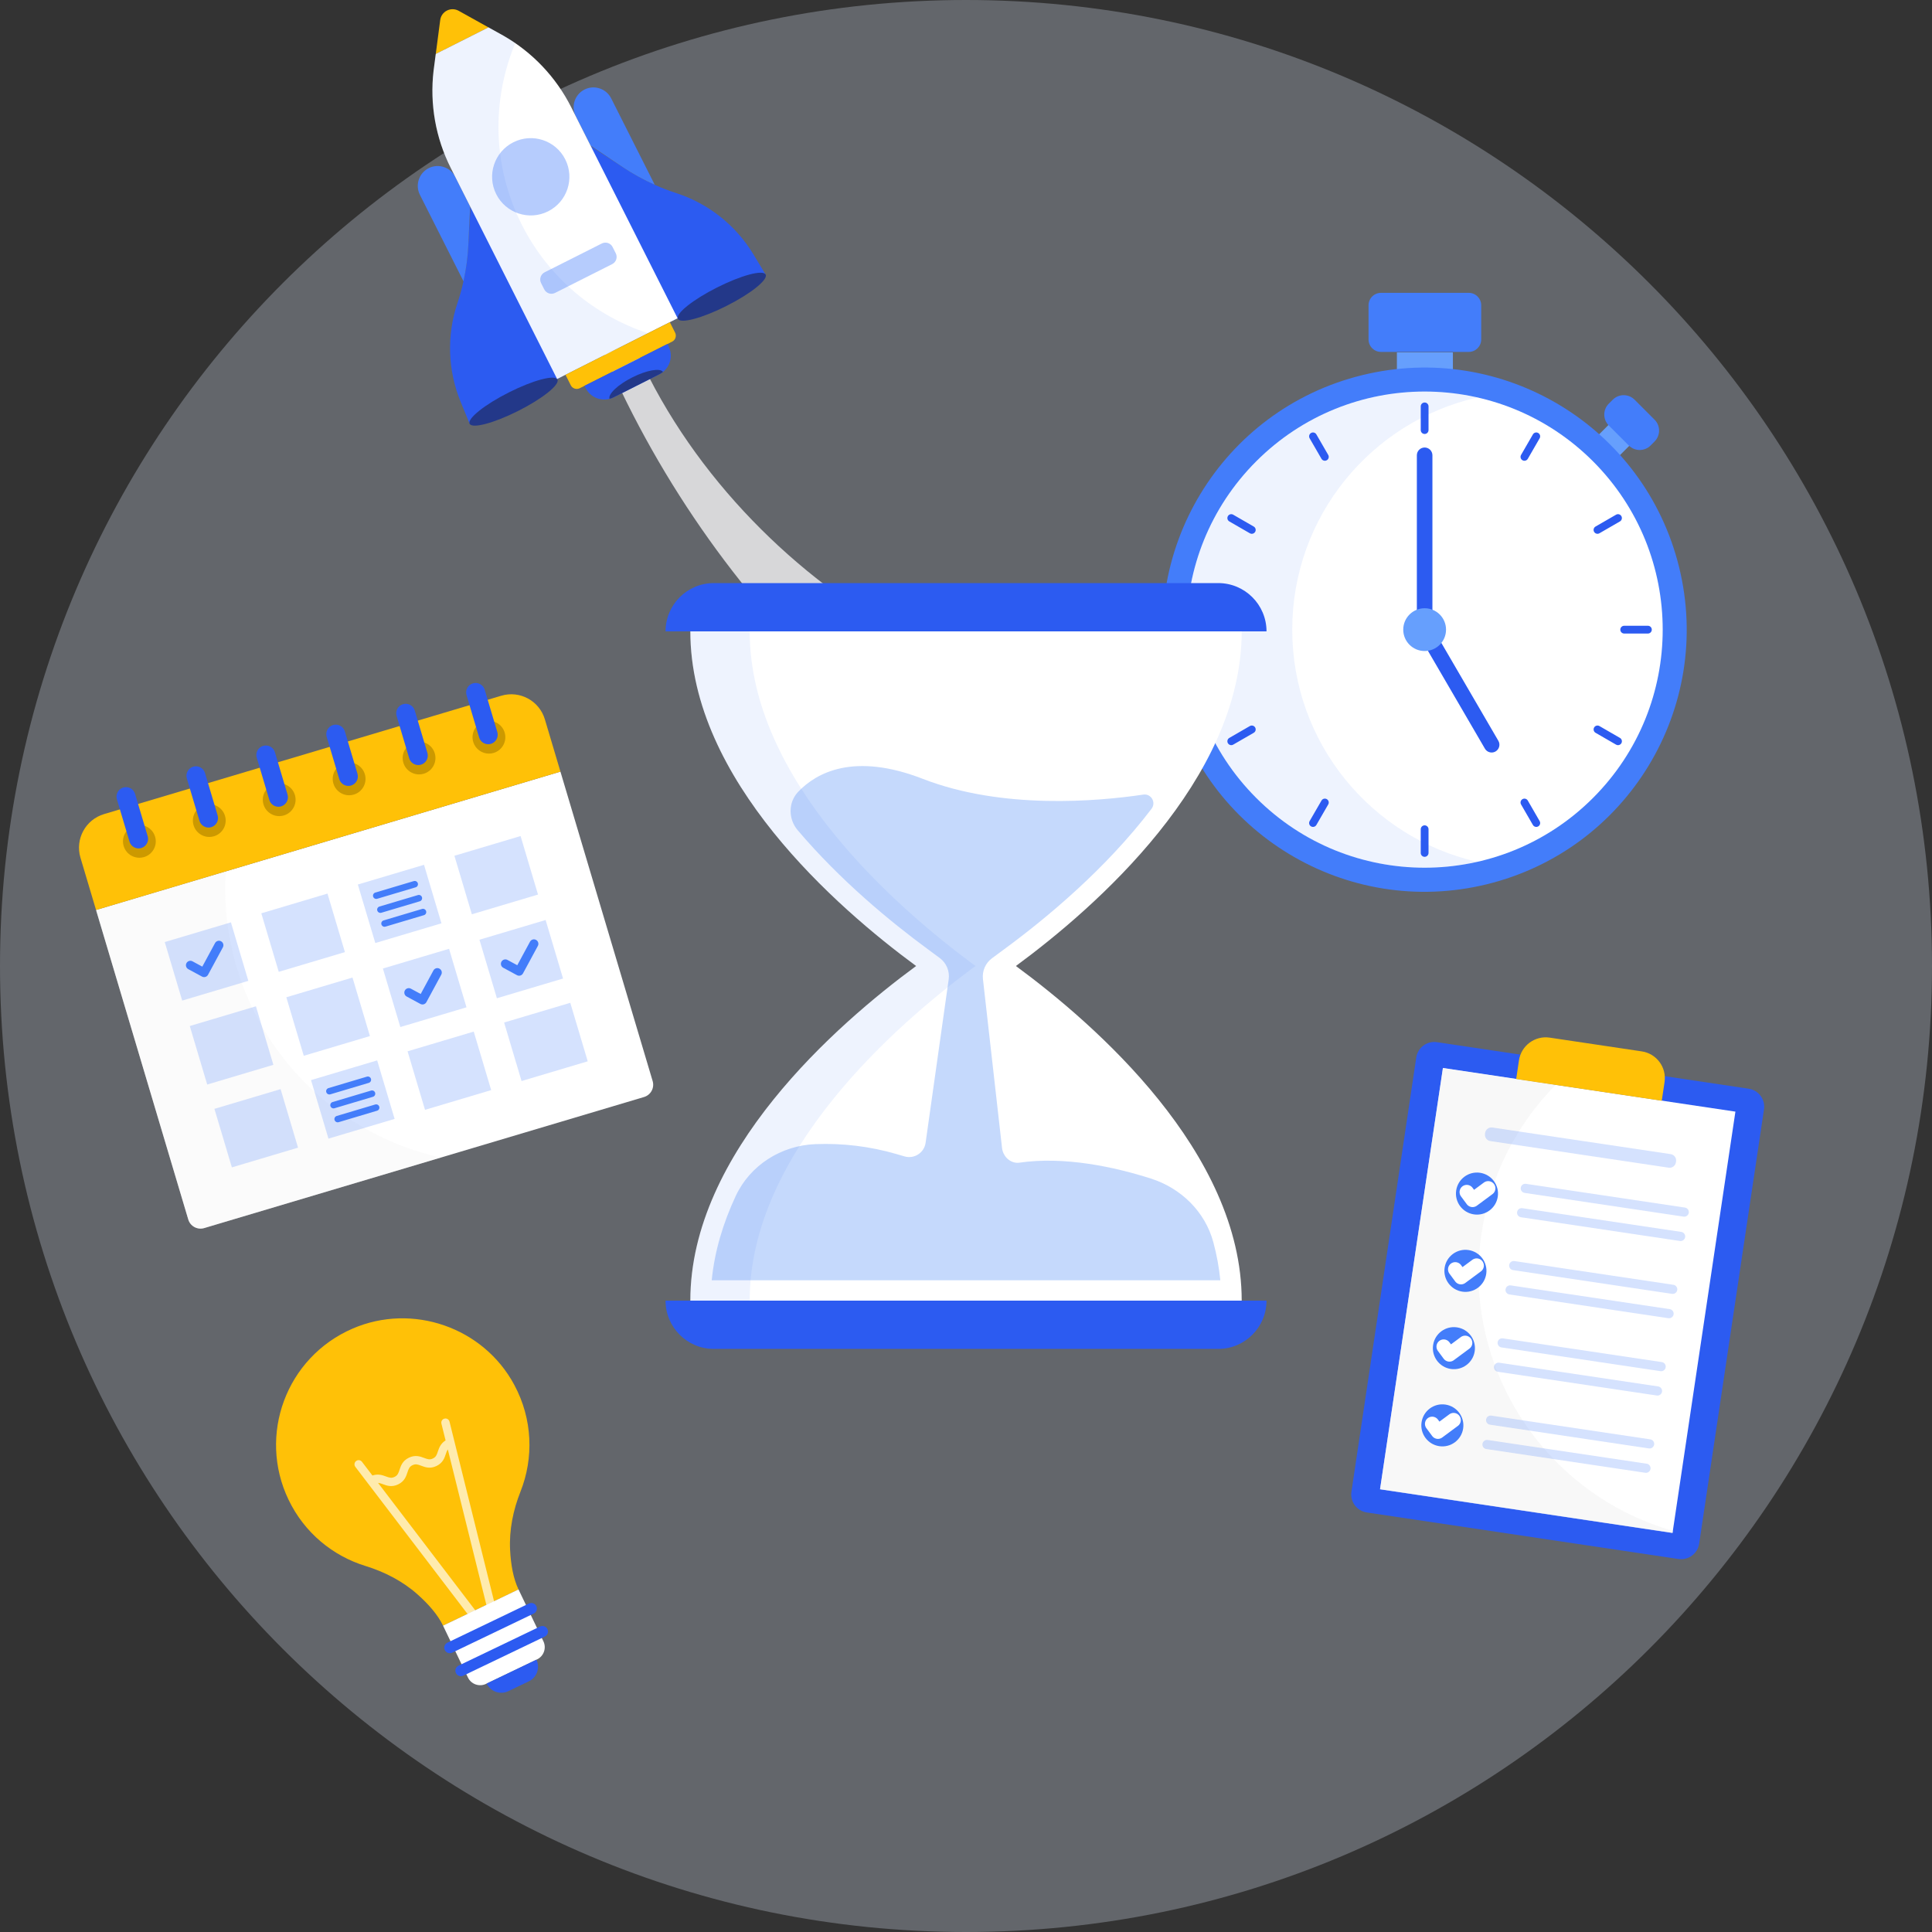 <svg width="168" height="168" viewBox="0 0 168 168" fill="none" xmlns="http://www.w3.org/2000/svg">
<rect x="0" y="0" width="168" height="168" fill="#333333" stroke="none"/>
<path opacity="0.28" d="M84 168C130.392 168 168 130.392 168 84C168 37.608 130.392 0 84 0C37.608 0 0 37.608 0 84C0 130.392 37.608 168 84 168Z" fill="#DFEAFC"/>
<path d="M145.955 135.565L118.847 131.518C117.983 131.389 117.387 130.583 117.516 129.719L123.153 91.955C123.282 91.09 124.088 90.494 124.952 90.623L152.06 94.67C152.924 94.799 153.52 95.604 153.391 96.469L147.754 134.233C147.624 135.097 146.819 135.694 145.955 135.565Z" fill="#2C5BF1"/>
<path d="M150.905 96.663L125.471 92.867L120.004 129.498L145.438 133.294L150.905 96.663Z" fill="white"/>
<path opacity="0.55" d="M145.464 133.112L145.435 133.307L120.002 129.51L125.47 92.879L135.269 94.341C131.924 97.734 129.583 102.181 128.826 107.253C127.077 118.972 134.369 129.949 145.464 133.112Z" fill="#F2F2F2"/>
<path opacity="0.22" d="M132.574 103.73L146.398 105.794C146.616 105.826 146.819 105.676 146.851 105.459C146.883 105.241 146.733 105.038 146.516 105.006L132.692 102.942C132.474 102.91 132.271 103.059 132.239 103.277C132.206 103.495 132.356 103.697 132.574 103.73Z" fill="#437DFA"/>
<path opacity="0.22" d="M132.258 105.847L146.082 107.911C146.299 107.943 146.502 107.793 146.535 107.576C146.567 107.358 146.417 107.155 146.199 107.123L132.375 105.059C132.157 105.027 131.955 105.177 131.922 105.394C131.89 105.612 132.04 105.814 132.258 105.847Z" fill="#437DFA"/>
<path d="M130.241 104.06C130.092 105.059 129.161 105.747 128.162 105.598C127.163 105.449 126.475 104.519 126.624 103.52C126.773 102.521 127.703 101.832 128.702 101.981C129.701 102.13 130.39 103.061 130.241 104.06Z" fill="#437DFA"/>
<path d="M127.545 103.659L128.049 104.339L129.409 103.332" stroke="white" stroke-width="1.253" stroke-miterlimit="10" stroke-linecap="round" stroke-linejoin="round"/>
<path opacity="0.22" d="M131.57 110.445L145.394 112.509C145.612 112.541 145.815 112.391 145.847 112.173C145.879 111.956 145.73 111.753 145.512 111.721L131.688 109.657C131.47 109.624 131.267 109.774 131.235 109.992C131.202 110.21 131.353 110.413 131.57 110.445Z" fill="#437DFA"/>
<path opacity="0.22" d="M131.254 112.562L145.078 114.626C145.295 114.658 145.498 114.508 145.531 114.291C145.563 114.073 145.413 113.87 145.195 113.838L131.371 111.774C131.154 111.742 130.951 111.891 130.918 112.109C130.886 112.327 131.036 112.53 131.254 112.562Z" fill="#437DFA"/>
<path d="M129.237 110.778C129.088 111.777 128.157 112.466 127.158 112.317C126.159 112.168 125.471 111.237 125.62 110.238C125.769 109.24 126.699 108.551 127.698 108.7C128.697 108.85 129.386 109.78 129.237 110.778Z" fill="#437DFA"/>
<path d="M126.541 110.378L127.044 111.058L128.405 110.051" stroke="white" stroke-width="1.253" stroke-miterlimit="10" stroke-linecap="round" stroke-linejoin="round"/>
<path opacity="0.22" d="M130.564 117.168L144.388 119.231C144.606 119.264 144.809 119.114 144.841 118.896C144.874 118.678 144.724 118.476 144.506 118.443L130.682 116.379C130.464 116.347 130.261 116.497 130.229 116.715C130.197 116.932 130.347 117.135 130.564 117.168Z" fill="#437DFA"/>
<path opacity="0.22" d="M130.248 119.285L144.072 121.349C144.29 121.381 144.493 121.231 144.525 121.013C144.557 120.795 144.407 120.593 144.19 120.56L130.366 118.497C130.148 118.464 129.945 118.614 129.913 118.832C129.88 119.049 130.03 119.252 130.248 119.285Z" fill="#437DFA"/>
<path d="M128.235 117.501C128.086 118.5 127.155 119.189 126.156 119.04C125.158 118.89 124.469 117.96 124.618 116.961C124.767 115.962 125.697 115.273 126.696 115.423C127.695 115.572 128.384 116.503 128.235 117.501Z" fill="#437DFA"/>
<path d="M125.537 117.097L126.041 117.777L127.401 116.77" stroke="white" stroke-width="1.253" stroke-miterlimit="10" stroke-linecap="round" stroke-linejoin="round"/>
<path opacity="0.22" d="M129.562 123.886L143.386 125.95C143.604 125.982 143.807 125.833 143.839 125.615C143.872 125.397 143.722 125.194 143.504 125.162L129.68 123.098C129.462 123.066 129.259 123.216 129.227 123.433C129.195 123.651 129.345 123.854 129.562 123.886Z" fill="#437DFA"/>
<path opacity="0.22" d="M129.246 126.003L143.07 128.067C143.287 128.1 143.49 127.95 143.523 127.732C143.555 127.514 143.405 127.311 143.188 127.279L129.363 125.215C129.146 125.183 128.943 125.333 128.911 125.551C128.878 125.768 129.028 125.971 129.246 126.003Z" fill="#437DFA"/>
<path d="M127.231 124.216C127.082 125.214 126.151 125.904 125.153 125.754C124.154 125.605 123.465 124.675 123.614 123.676C123.763 122.677 124.694 121.988 125.692 122.137C126.691 122.286 127.38 123.217 127.231 124.216Z" fill="#437DFA"/>
<path d="M124.535 123.815L125.039 124.495L126.4 123.488" stroke="white" stroke-width="1.253" stroke-miterlimit="10" stroke-linecap="round" stroke-linejoin="round"/>
<path opacity="0.22" d="M145.102 101.538L129.598 99.224C129.295 99.179 129.086 98.897 129.131 98.593L129.143 98.512C129.188 98.209 129.471 98 129.774 98.045L145.278 100.359C145.581 100.405 145.79 100.687 145.745 100.99L145.733 101.072C145.687 101.375 145.405 101.584 145.102 101.538Z" fill="#437DFA"/>
<path d="M144.5 95.719L131.842 93.83L132.084 92.207C132.276 90.923 133.472 90.037 134.756 90.229L142.765 91.425C144.049 91.616 144.935 92.813 144.743 94.097L144.5 95.719Z" fill="#FFC107"/>
<g opacity="0.74">
<path d="M73.637 60.405C64.909 52.586 57.429 42.091 52.576 30.84C53.391 30.484 54.206 30.126 55.021 29.77C59.661 40.711 68.552 49.646 77.72 54.828" fill="white"/>
</g>
<path d="M48.893 32.733L40.971 17.02L40.723 21.3C40.672 22.367 40.531 23.419 40.301 24.458C40.161 25.104 39.983 25.746 39.771 26.378C38.834 29.174 38.935 32.21 40.053 34.934L40.823 36.807L40.84 36.849L48.893 32.733Z" fill="#2C5BF1"/>
<path d="M39.593 15.386L40.881 17.942L40.724 21.299C40.673 22.366 40.532 23.419 40.303 24.457L36.512 16.939C36.084 16.09 36.428 15.05 37.276 14.622C37.702 14.407 38.176 14.387 38.593 14.524C39.014 14.664 39.378 14.96 39.593 15.386Z" fill="#437DFA"/>
<path d="M48.473 33.002C48.697 33.446 47.169 34.669 45.061 35.731C42.953 36.794 41.062 37.295 40.838 36.851C40.614 36.407 42.142 35.184 44.25 34.122C46.358 33.059 48.249 32.557 48.473 33.002Z" fill="#233889"/>
<path d="M66.577 23.874L66.553 23.836L65.506 22.103C63.98 19.585 61.6 17.698 58.794 16.788C58.16 16.582 57.538 16.344 56.935 16.072C55.964 15.639 55.034 15.126 54.145 14.533L50.557 12.188L58.478 27.901L66.577 23.874Z" fill="#2C5BF1"/>
<path d="M50.064 10.102L51.352 12.658L54.145 14.529C55.033 15.123 55.963 15.636 56.935 16.068L53.144 8.549C52.717 7.701 51.676 7.358 50.828 7.785C50.402 8 50.104 8.369 49.967 8.786C49.828 9.208 49.849 9.677 50.064 10.102Z" fill="#437DFA"/>
<path d="M58.944 27.726C59.168 28.171 61.059 27.669 63.167 26.606C65.275 25.544 66.803 24.322 66.579 23.877C66.355 23.432 64.464 23.934 62.356 24.997C60.247 26.059 58.719 27.282 58.944 27.726Z" fill="#233889"/>
<path d="M42.477 2.382L37.893 4.693L38.279 1.745C38.377 0.988 39.21 0.567 39.881 0.937L42.477 2.382Z" fill="#FFC107"/>
<path d="M49.672 9.327L58.921 27.674L48.446 32.955L39.197 14.607C37.881 11.997 37.361 9.054 37.701 6.151L37.892 4.69L42.476 2.379L43.764 3.095C46.303 4.546 48.357 6.716 49.672 9.327Z" fill="white"/>
<path opacity="0.09" d="M45.371 19.53C47.724 24.196 51.743 27.461 56.343 28.975L48.446 32.956L39.197 14.61C37.88 11.998 37.361 9.058 37.701 6.154L37.893 4.694L42.477 2.383L43.765 3.097C44.122 3.301 44.469 3.519 44.806 3.751C42.759 8.663 42.788 14.405 45.371 19.53Z" fill="#437DFA"/>
<path d="M58.448 29.707L50.413 33.758C50.127 33.902 49.778 33.787 49.633 33.501L49.176 32.593L58.248 28.02L58.705 28.927C58.849 29.214 58.735 29.563 58.448 29.707Z" fill="#FFC107"/>
<path d="M58.036 29.914L58.135 30.111C58.528 30.89 58.308 31.813 57.655 32.339C57.559 32.419 57.448 32.489 57.331 32.547L53.362 34.548C53.246 34.607 53.124 34.654 53.002 34.684C52.191 34.896 51.318 34.524 50.925 33.745L50.826 33.548L58.036 29.914Z" fill="#2C5BF1"/>
<path opacity="0.39" d="M49.154 13.86C49.989 15.518 49.323 17.539 47.666 18.374C46.008 19.21 43.987 18.543 43.151 16.886C42.316 15.229 42.982 13.208 44.64 12.372C46.297 11.537 48.318 12.203 49.154 13.86Z" fill="#437DFA"/>
<path d="M57.654 32.338C57.558 32.418 57.447 32.488 57.33 32.547L53.361 34.547C53.245 34.606 53.123 34.654 53.001 34.683C52.864 34.268 53.73 33.448 54.978 32.819C56.227 32.189 57.401 31.981 57.654 32.338Z" fill="#233889"/>
<path opacity="0.39" d="M53.234 22.967L48.267 25.471C47.921 25.645 47.499 25.506 47.324 25.16L47.052 24.62C46.877 24.273 47.017 23.852 47.362 23.677L52.33 21.173C52.676 20.998 53.098 21.137 53.273 21.484L53.545 22.024C53.72 22.37 53.581 22.792 53.234 22.967Z" fill="#437DFA"/>
<path d="M56.001 95.393L17.758 106.789C17.167 106.965 16.546 106.629 16.37 106.038L8.352 79.131L48.733 67.098L56.752 94.005C56.928 94.596 56.592 95.217 56.001 95.393Z" fill="white"/>
<path opacity="0.31" d="M38.328 100.659L17.759 106.788C17.169 106.964 16.547 106.628 16.372 106.038L8.354 79.131L19.635 75.769C19.458 78.518 19.755 81.344 20.587 84.136C23.153 92.747 30.139 98.836 38.328 100.659Z" fill="#F2F2F2"/>
<path d="M48.734 67.097L8.352 79.13L6.997 74.583C6.516 72.97 7.434 71.272 9.047 70.791L43.587 60.499C45.2 60.018 46.898 60.936 47.379 62.55L48.734 67.097Z" fill="#FFC107"/>
<path d="M12.797 71.907C12.463 71.725 12.077 71.686 11.712 71.794C10.959 72.019 10.528 72.815 10.753 73.568C10.862 73.933 11.106 74.234 11.441 74.415C11.652 74.529 11.884 74.587 12.118 74.587C12.254 74.587 12.392 74.567 12.527 74.527C12.892 74.418 13.193 74.174 13.374 73.839C13.555 73.504 13.595 73.118 13.486 72.753C13.377 72.389 13.132 72.088 12.797 71.907Z" fill="#CC9900"/>
<path d="M17.791 69.985C17.426 70.094 17.125 70.338 16.944 70.673C16.763 71.008 16.723 71.394 16.832 71.759C16.94 72.124 17.185 72.424 17.52 72.606C17.732 72.721 17.963 72.778 18.196 72.778C18.333 72.778 18.471 72.758 18.606 72.718C18.971 72.609 19.272 72.365 19.453 72.03C19.634 71.695 19.674 71.309 19.565 70.944C19.34 70.191 18.544 69.761 17.791 69.985Z" fill="#CC9900"/>
<path d="M31.037 66.473C30.702 66.292 30.316 66.252 29.951 66.361C29.586 66.469 29.285 66.714 29.104 67.049C28.923 67.384 28.883 67.769 28.992 68.135C29.1 68.5 29.345 68.801 29.68 68.982C29.892 69.096 30.123 69.154 30.356 69.154C30.493 69.154 30.631 69.134 30.766 69.094C31.131 68.985 31.431 68.74 31.613 68.406C31.794 68.071 31.834 67.685 31.725 67.32C31.616 66.955 31.372 66.655 31.037 66.473Z" fill="#CC9900"/>
<path d="M24.957 68.285C24.622 68.104 24.236 68.065 23.871 68.173C23.506 68.282 23.206 68.526 23.024 68.862C22.843 69.197 22.803 69.582 22.912 69.947C23.02 70.312 23.265 70.613 23.6 70.794C23.811 70.909 24.043 70.967 24.276 70.967C24.413 70.967 24.551 70.947 24.686 70.907C25.439 70.682 25.869 69.887 25.645 69.133C25.536 68.768 25.292 68.467 24.957 68.285Z" fill="#CC9900"/>
<path d="M37.119 64.66C36.784 64.479 36.399 64.44 36.033 64.548C35.668 64.657 35.368 64.901 35.186 65.236C35.005 65.572 34.965 65.957 35.074 66.322C35.182 66.687 35.427 66.987 35.762 67.169C35.973 67.283 36.205 67.341 36.438 67.341C36.575 67.341 36.713 67.321 36.848 67.281C37.601 67.056 38.031 66.261 37.807 65.507C37.698 65.142 37.454 64.841 37.119 64.66Z" fill="#CC9900"/>
<path d="M43.883 63.699C43.774 63.334 43.53 63.033 43.195 62.852C42.86 62.671 42.474 62.631 42.109 62.74C41.744 62.848 41.444 63.093 41.262 63.428C41.081 63.763 41.041 64.149 41.15 64.513C41.334 65.132 41.903 65.532 42.517 65.532C42.652 65.532 42.788 65.513 42.923 65.473C43.288 65.364 43.589 65.119 43.771 64.784C43.952 64.449 43.992 64.064 43.883 63.699Z" fill="#CC9900"/>
<path d="M12.052 73.774C11.697 73.774 11.369 73.543 11.262 73.185L10.165 69.506C10.036 69.069 10.284 68.61 10.72 68.48C11.157 68.349 11.616 68.598 11.746 69.035L12.842 72.714C12.972 73.15 12.724 73.609 12.288 73.74C12.209 73.763 12.13 73.774 12.052 73.774Z" fill="#2C5BF1"/>
<path d="M18.134 71.962C17.779 71.962 17.451 71.73 17.344 71.372L16.247 67.693C16.117 67.257 16.366 66.798 16.802 66.667C17.239 66.537 17.698 66.786 17.828 67.222L18.924 70.901C19.054 71.338 18.806 71.796 18.37 71.927C18.291 71.95 18.212 71.962 18.134 71.962Z" fill="#2C5BF1"/>
<path d="M24.212 70.153C23.857 70.153 23.529 69.921 23.422 69.564L22.326 65.885C22.196 65.448 22.444 64.989 22.88 64.859C23.317 64.729 23.776 64.977 23.906 65.413L25.003 69.092C25.132 69.529 24.884 69.988 24.448 70.118C24.369 70.142 24.29 70.153 24.212 70.153Z" fill="#2C5BF1"/>
<path d="M30.294 68.34C29.939 68.34 29.611 68.109 29.504 67.751L28.407 64.072C28.278 63.636 28.526 63.176 28.962 63.046C29.399 62.916 29.858 63.165 29.988 63.601L31.084 67.28C31.214 67.716 30.966 68.176 30.53 68.305C30.451 68.329 30.372 68.34 30.294 68.34Z" fill="#2C5BF1"/>
<path d="M36.374 66.527C36.018 66.527 35.69 66.296 35.584 65.938L34.488 62.259C34.358 61.823 34.606 61.364 35.043 61.234C35.479 61.104 35.938 61.352 36.068 61.789L37.164 65.468C37.294 65.904 37.046 66.363 36.609 66.493C36.531 66.517 36.452 66.527 36.374 66.527Z" fill="#2C5BF1"/>
<path d="M42.454 64.715C42.099 64.715 41.77 64.484 41.664 64.126L40.568 60.447C40.438 60.011 40.686 59.551 41.123 59.422C41.559 59.291 42.018 59.54 42.148 59.977L43.244 63.655C43.374 64.092 43.126 64.551 42.69 64.681C42.611 64.704 42.532 64.715 42.454 64.715Z" fill="#2C5BF1"/>
<path opacity="0.22" d="M20.08 80.203L14.326 81.918L15.843 87.007L21.596 85.292L20.08 80.203Z" fill="#437DFA"/>
<path opacity="0.22" d="M28.476 77.703L22.723 79.418L24.239 84.507L29.993 82.792L28.476 77.703Z" fill="#437DFA"/>
<path opacity="0.22" d="M36.871 75.2L31.117 76.914L32.634 82.003L38.387 80.288L36.871 75.2Z" fill="#437DFA"/>
<path d="M32.716 78.167C32.594 78.167 32.482 78.088 32.446 77.965C32.401 77.816 32.486 77.659 32.636 77.614L35.981 76.617C36.131 76.573 36.288 76.658 36.333 76.807C36.377 76.957 36.292 77.114 36.143 77.158L32.797 78.155C32.77 78.164 32.743 78.167 32.716 78.167Z" fill="#437DFA"/>
<path d="M33.077 79.382C32.956 79.382 32.843 79.303 32.807 79.18C32.762 79.031 32.847 78.873 32.997 78.829L36.343 77.832C36.492 77.788 36.65 77.873 36.694 78.022C36.739 78.172 36.653 78.329 36.504 78.373L33.158 79.37C33.131 79.378 33.104 79.382 33.077 79.382Z" fill="#437DFA"/>
<path d="M33.437 80.589C33.315 80.589 33.203 80.51 33.166 80.387C33.121 80.238 33.207 80.081 33.356 80.036L36.702 79.039C36.852 78.995 37.009 79.08 37.053 79.229C37.098 79.379 37.013 79.536 36.863 79.58L33.517 80.577C33.491 80.585 33.463 80.589 33.437 80.589Z" fill="#437DFA"/>
<path opacity="0.22" d="M45.267 72.7L39.514 74.414L41.03 79.503L46.784 77.788L45.267 72.7Z" fill="#437DFA"/>
<path opacity="0.22" d="M22.256 87.504L16.502 89.219L18.018 94.307L23.772 92.593L22.256 87.504Z" fill="#437DFA"/>
<path opacity="0.22" d="M30.652 85.004L24.898 86.719L26.415 91.807L32.168 90.093L30.652 85.004Z" fill="#437DFA"/>
<path opacity="0.22" d="M39.048 82.504L33.295 84.219L34.811 89.307L40.565 87.593L39.048 82.504Z" fill="#437DFA"/>
<path opacity="0.22" d="M47.445 80L41.691 81.715L43.208 86.803L48.961 85.089L47.445 80Z" fill="#437DFA"/>
<path opacity="0.22" d="M24.4 94.707L18.646 96.422L20.163 101.511L25.916 99.796L24.4 94.707Z" fill="#437DFA"/>
<path opacity="0.22" d="M32.798 92.207L27.045 93.922L28.561 99.011L34.315 97.296L32.798 92.207Z" fill="#437DFA"/>
<path opacity="0.22" d="M41.195 89.703L35.441 91.418L36.958 96.507L42.711 94.792L41.195 89.703Z" fill="#437DFA"/>
<path opacity="0.22" d="M49.59 87.2L43.836 88.914L45.352 94.003L51.106 92.288L49.59 87.2Z" fill="#437DFA"/>
<path d="M28.642 95.172C28.52 95.172 28.408 95.092 28.371 94.97C28.327 94.82 28.412 94.663 28.561 94.618L31.907 93.621C32.057 93.577 32.214 93.662 32.258 93.811C32.303 93.96 32.218 94.118 32.068 94.162L28.722 95.16C28.696 95.168 28.668 95.172 28.642 95.172Z" fill="#437DFA"/>
<path d="M29.003 96.382C28.881 96.382 28.769 96.303 28.733 96.18C28.688 96.031 28.773 95.874 28.923 95.829L32.269 94.832C32.418 94.788 32.575 94.872 32.62 95.022C32.664 95.171 32.579 95.328 32.43 95.373L29.084 96.371C29.057 96.379 29.03 96.382 29.003 96.382Z" fill="#437DFA"/>
<path d="M29.363 97.594C29.241 97.594 29.129 97.514 29.092 97.392C29.047 97.242 29.132 97.085 29.282 97.04L32.628 96.043C32.778 95.999 32.935 96.083 32.979 96.233C33.024 96.382 32.939 96.54 32.789 96.584L29.443 97.582C29.416 97.59 29.389 97.594 29.363 97.594Z" fill="#437DFA"/>
<path d="M36.849 87.329C36.754 87.357 36.649 87.349 36.555 87.298L35.361 86.653C35.173 86.551 35.103 86.316 35.205 86.128C35.307 85.94 35.542 85.87 35.729 85.972L36.583 86.433L37.689 84.387C37.791 84.198 38.026 84.129 38.214 84.23C38.402 84.332 38.472 84.567 38.37 84.755L37.079 87.142C37.028 87.236 36.944 87.3 36.849 87.329Z" fill="#437DFA"/>
<path d="M17.859 84.95C17.764 84.978 17.658 84.97 17.565 84.919L16.371 84.274C16.183 84.172 16.113 83.937 16.215 83.749C16.316 83.561 16.551 83.491 16.739 83.593L17.592 84.054L18.699 82.008C18.801 81.82 19.036 81.75 19.224 81.851C19.412 81.953 19.482 82.188 19.381 82.376L18.09 84.763C18.038 84.857 17.954 84.922 17.859 84.95Z" fill="#437DFA"/>
<path d="M45.248 84.829C45.153 84.857 45.047 84.849 44.953 84.798L43.76 84.153C43.572 84.051 43.502 83.816 43.603 83.628C43.705 83.44 43.94 83.37 44.128 83.472L44.981 83.933L46.088 81.887C46.19 81.698 46.424 81.629 46.612 81.73C46.8 81.832 46.87 82.067 46.769 82.255L45.478 84.642C45.427 84.736 45.343 84.8 45.248 84.829Z" fill="#437DFA"/>
<path d="M138.92 37.901L140.73 39.711L141.812 38.63L140.002 36.82L138.92 37.901Z" fill="#669FFD"/>
<path d="M139.895 36.999L141.633 38.737C142.157 39.261 143.007 39.261 143.531 38.737L143.875 38.392C144.4 37.868 144.4 37.018 143.875 36.494L142.138 34.756C141.614 34.232 140.764 34.232 140.24 34.756L139.895 35.101C139.371 35.625 139.371 36.475 139.895 36.999Z" fill="#437DFA"/>
<path d="M121.469 32.312H126.338V30.644H121.469V32.312Z" fill="#669FFD"/>
<path d="M120.086 30.601H127.718C128.316 30.601 128.801 30.116 128.801 29.518V26.547C128.801 25.95 128.316 25.465 127.718 25.465H120.086C119.488 25.465 119.004 25.95 119.004 26.547V29.518C119.004 30.116 119.488 30.601 120.086 30.601Z" fill="#437DFA"/>
<path d="M129.306 76.889C141.53 73.891 149.009 61.551 146.011 49.327C143.013 37.103 130.673 29.624 118.45 32.622C106.226 35.62 98.747 47.96 101.745 60.184C104.743 72.408 117.083 79.887 129.306 76.889Z" fill="#437DFA"/>
<path d="M138.519 69.389C146.604 61.304 146.604 48.196 138.519 40.111C130.434 32.026 117.326 32.026 109.241 40.111C101.156 48.196 101.156 61.304 109.241 69.389C117.326 77.474 130.434 77.474 138.519 69.389Z" fill="white"/>
<path opacity="0.09" d="M128.478 34.559C126.999 34.222 125.464 34.047 123.883 34.047C112.447 34.047 103.178 43.316 103.178 54.752C103.178 66.188 112.447 75.457 123.883 75.457C125.464 75.457 126.999 75.281 128.478 74.945C119.255 72.853 112.369 64.607 112.369 54.752C112.369 44.897 119.255 36.651 128.478 34.559Z" fill="#437DFA"/>
<path d="M123.881 55.427C124.255 55.427 124.558 55.124 124.558 54.751V39.591C124.558 39.217 124.255 38.914 123.881 38.914C123.508 38.914 123.205 39.217 123.205 39.591V54.751C123.205 55.124 123.508 55.427 123.881 55.427Z" fill="#2C5BF1"/>
<path d="M129.708 65.436C129.824 65.436 129.941 65.406 130.048 65.344C130.371 65.156 130.481 64.742 130.293 64.419L124.467 54.414C124.279 54.091 123.864 53.982 123.541 54.17C123.218 54.358 123.109 54.772 123.297 55.095L129.123 65.1C129.249 65.315 129.476 65.436 129.708 65.436Z" fill="#2C5BF1"/>
<path d="M122.021 54.751C122.021 55.778 122.854 56.611 123.882 56.611C124.909 56.611 125.742 55.778 125.742 54.751C125.742 53.724 124.909 52.891 123.882 52.891C122.854 52.891 122.021 53.724 122.021 54.751Z" fill="#669FFD"/>
<path d="M123.881 37.737C124.068 37.737 124.22 37.586 124.22 37.399V35.338C124.22 35.151 124.068 35 123.881 35C123.694 35 123.543 35.151 123.543 35.338V37.399C123.543 37.586 123.694 37.737 123.881 37.737Z" fill="#2C5BF1"/>
<path d="M132.559 40.067C132.676 40.067 132.789 40.006 132.852 39.898L133.882 38.113C133.975 37.951 133.92 37.744 133.758 37.651C133.597 37.557 133.39 37.613 133.296 37.775L132.266 39.559C132.173 39.721 132.228 39.928 132.39 40.021C132.443 40.052 132.501 40.067 132.559 40.067Z" fill="#2C5BF1"/>
<path d="M138.911 46.418C138.968 46.418 139.027 46.403 139.08 46.372L140.864 45.342C141.026 45.249 141.082 45.042 140.988 44.88C140.894 44.718 140.687 44.663 140.526 44.757L138.741 45.787C138.58 45.88 138.524 46.087 138.618 46.249C138.681 46.357 138.794 46.418 138.911 46.418Z" fill="#2C5BF1"/>
<path d="M141.235 55.091H143.296C143.482 55.091 143.634 54.939 143.634 54.752C143.634 54.566 143.482 54.414 143.296 54.414H141.235C141.048 54.414 140.896 54.566 140.896 54.752C140.896 54.939 141.048 55.091 141.235 55.091Z" fill="#2C5BF1"/>
<path d="M140.697 64.797C140.813 64.797 140.927 64.737 140.99 64.628C141.083 64.466 141.028 64.259 140.866 64.166L139.082 63.136C138.921 63.042 138.713 63.097 138.62 63.259C138.526 63.421 138.582 63.628 138.743 63.721L140.528 64.752C140.581 64.783 140.639 64.797 140.697 64.797Z" fill="#2C5BF1"/>
<path d="M133.59 71.906C133.647 71.906 133.705 71.892 133.758 71.861C133.92 71.767 133.976 71.561 133.882 71.399L132.852 69.615C132.759 69.453 132.552 69.397 132.39 69.491C132.228 69.585 132.173 69.791 132.266 69.953L133.296 71.737C133.359 71.846 133.473 71.906 133.59 71.906Z" fill="#2C5BF1"/>
<path d="M123.881 74.507C124.068 74.507 124.22 74.355 124.22 74.168V72.108C124.22 71.921 124.068 71.769 123.881 71.769C123.694 71.769 123.543 71.921 123.543 72.108V74.168C123.543 74.355 123.694 74.507 123.881 74.507Z" fill="#2C5BF1"/>
<path d="M114.174 71.906C114.291 71.906 114.404 71.846 114.467 71.737L115.497 69.953C115.591 69.791 115.536 69.584 115.374 69.491C115.212 69.397 115.005 69.453 114.912 69.615L113.881 71.399C113.788 71.561 113.843 71.768 114.005 71.861C114.058 71.892 114.116 71.906 114.174 71.906Z" fill="#2C5BF1"/>
<path d="M107.067 64.797C107.125 64.797 107.183 64.782 107.236 64.751L109.021 63.721C109.183 63.628 109.238 63.421 109.145 63.259C109.051 63.097 108.844 63.042 108.683 63.135L106.898 64.166C106.736 64.259 106.68 64.466 106.774 64.628C106.837 64.736 106.951 64.797 107.067 64.797Z" fill="#2C5BF1"/>
<path d="M104.467 55.091H106.528C106.715 55.091 106.866 54.939 106.866 54.752C106.866 54.566 106.715 54.414 106.528 54.414H104.467C104.28 54.414 104.129 54.566 104.129 54.752C104.129 54.939 104.28 55.091 104.467 55.091Z" fill="#2C5BF1"/>
<path d="M108.851 46.418C108.968 46.418 109.082 46.357 109.145 46.249C109.238 46.087 109.183 45.88 109.021 45.787L107.236 44.757C107.075 44.663 106.867 44.718 106.774 44.88C106.68 45.042 106.736 45.249 106.898 45.342L108.683 46.372C108.736 46.403 108.794 46.418 108.851 46.418Z" fill="#2C5BF1"/>
<path d="M115.205 40.066C115.262 40.066 115.321 40.052 115.374 40.021C115.536 39.928 115.591 39.721 115.497 39.559L114.467 37.774C114.374 37.613 114.166 37.557 114.005 37.651C113.843 37.744 113.788 37.951 113.881 38.113L114.912 39.897C114.974 40.005 115.088 40.066 115.205 40.066Z" fill="#2C5BF1"/>
<path d="M88.339 84C95.245 78.918 107.974 67.805 107.974 54.902H60.029C60.029 67.805 72.758 78.918 79.664 84C72.759 89.082 60.029 100.196 60.029 113.098H107.974C107.974 100.196 95.245 89.082 88.339 84Z" fill="white"/>
<path d="M105.509 108.024C104.797 105.366 102.697 103.316 100.075 102.482C96.91 101.474 92.56 100.52 88.574 101.11C88.529 101.117 88.475 101.117 88.415 101.113C87.738 101.067 87.211 100.5 87.134 99.826L85.473 85.133C85.394 84.434 85.694 83.746 86.259 83.327L87.288 82.567C91.054 79.803 96.175 75.529 100.134 70.329C100.554 69.779 100.101 68.995 99.416 69.096C95.392 69.693 87.151 70.407 80.255 67.73C74.235 65.391 70.987 67.201 69.413 68.846C68.531 69.768 68.536 71.216 69.362 72.19C73.062 76.553 77.413 80.141 80.716 82.567L81.715 83.306C82.296 83.736 82.596 84.45 82.494 85.166L80.487 99.373C80.364 100.242 79.499 100.802 78.655 100.557L77.949 100.351C75.657 99.685 73.273 99.394 70.889 99.49C67.93 99.609 65.225 101.319 63.974 104.003C62.882 106.343 62.135 108.798 61.889 111.327H106.115C106.006 110.209 105.8 109.107 105.509 108.024Z" fill="#C5D9FC"/>
<path d="M105.933 50.703H62.074C59.755 50.703 57.875 52.583 57.875 54.902H110.132C110.132 52.583 108.252 50.703 105.933 50.703Z" fill="#2C5BF1"/>
<path d="M62.073 117.297H105.931C108.251 117.297 110.131 115.417 110.131 113.098H57.873C57.873 115.417 59.753 117.297 62.073 117.297Z" fill="#2C5BF1"/>
<path d="M25.091 130.411C22.396 124.797 24.884 118.034 30.652 115.534C35.862 113.276 42.028 115.416 44.717 120.416C46.332 123.419 46.412 126.801 45.26 129.705C44.619 131.322 44.268 133.043 44.356 134.78C44.42 136.042 44.631 137.258 45.089 138.213L41.808 139.787L38.527 141.362C38.068 140.407 37.252 139.482 36.307 138.642C35.006 137.486 33.442 136.684 31.778 136.171C28.947 135.298 26.473 133.293 25.091 130.411Z" fill="#FFC107"/>
<path opacity="0.67" d="M30.967 127.045C31.131 126.918 31.354 126.954 31.475 127.112L32.384 128.305C32.858 128.142 33.237 128.265 33.544 128.381C33.86 128.498 34.038 128.555 34.305 128.427C34.571 128.3 34.638 128.125 34.744 127.805C34.858 127.456 35.001 127.023 35.558 126.756C36.114 126.489 36.541 126.649 36.884 126.778C37.2 126.897 37.378 126.953 37.642 126.826C37.907 126.699 37.975 126.526 38.08 126.204C38.182 125.892 38.323 125.52 38.746 125.252L38.385 123.797C38.337 123.603 38.448 123.407 38.65 123.358C38.844 123.31 39.04 123.427 39.088 123.622L43.067 139.663C43.108 139.833 43.024 140.003 42.871 140.076C42.85 140.086 42.827 140.095 42.803 140.102C42.608 140.149 42.412 140.032 42.364 139.838L38.94 126.034C38.871 126.136 38.823 126.261 38.768 126.429C38.654 126.778 38.512 127.211 37.955 127.478C37.399 127.744 36.973 127.585 36.629 127.456C36.313 127.336 36.135 127.281 35.871 127.407C35.604 127.535 35.537 127.71 35.431 128.03C35.318 128.379 35.174 128.812 34.618 129.079C34.061 129.346 33.634 129.187 33.291 129.057C33.124 128.995 32.996 128.955 32.873 128.945L41.499 140.253C41.62 140.412 41.589 140.638 41.43 140.761C41.409 140.776 41.389 140.788 41.367 140.798C41.215 140.871 41.029 140.831 40.922 140.692L30.899 127.551C30.777 127.392 30.808 127.166 30.967 127.045Z" fill="white"/>
<path d="M42.262 146.424L46.701 144.294C47.287 144.013 47.534 143.309 47.253 142.722L45.088 138.211L38.525 141.36L40.69 145.871C40.972 146.458 41.675 146.705 42.262 146.424Z" fill="white"/>
<path d="M44.202 147.059L45.984 146.203C46.687 145.866 46.983 145.023 46.646 144.32L42.318 146.397C42.656 147.099 43.499 147.396 44.202 147.059Z" fill="#2C5BF1"/>
<path d="M38.956 143.731C38.839 143.69 38.738 143.604 38.68 143.484C38.565 143.244 38.666 142.956 38.907 142.84L45.995 139.438C46.236 139.323 46.524 139.424 46.639 139.665C46.754 139.905 46.653 140.193 46.413 140.308L39.324 143.71C39.204 143.768 39.072 143.771 38.956 143.731Z" fill="#2C5BF1"/>
<path d="M39.92 145.73C39.804 145.689 39.703 145.604 39.645 145.484C39.53 145.244 39.631 144.955 39.871 144.84L46.96 141.438C47.2 141.323 47.489 141.424 47.604 141.664C47.719 141.905 47.618 142.193 47.378 142.308L40.289 145.71C40.169 145.768 40.037 145.771 39.92 145.73Z" fill="#2C5BF1"/>
<path opacity="0.09" d="M84.822 84C77.919 89.083 65.19 100.194 65.19 113.097H60.029C60.029 100.194 72.759 89.083 79.665 84C72.759 78.916 60.029 67.805 60.029 54.902H65.19C65.19 67.805 77.919 78.916 84.822 84Z" fill="#437DFA"/>
</svg>
